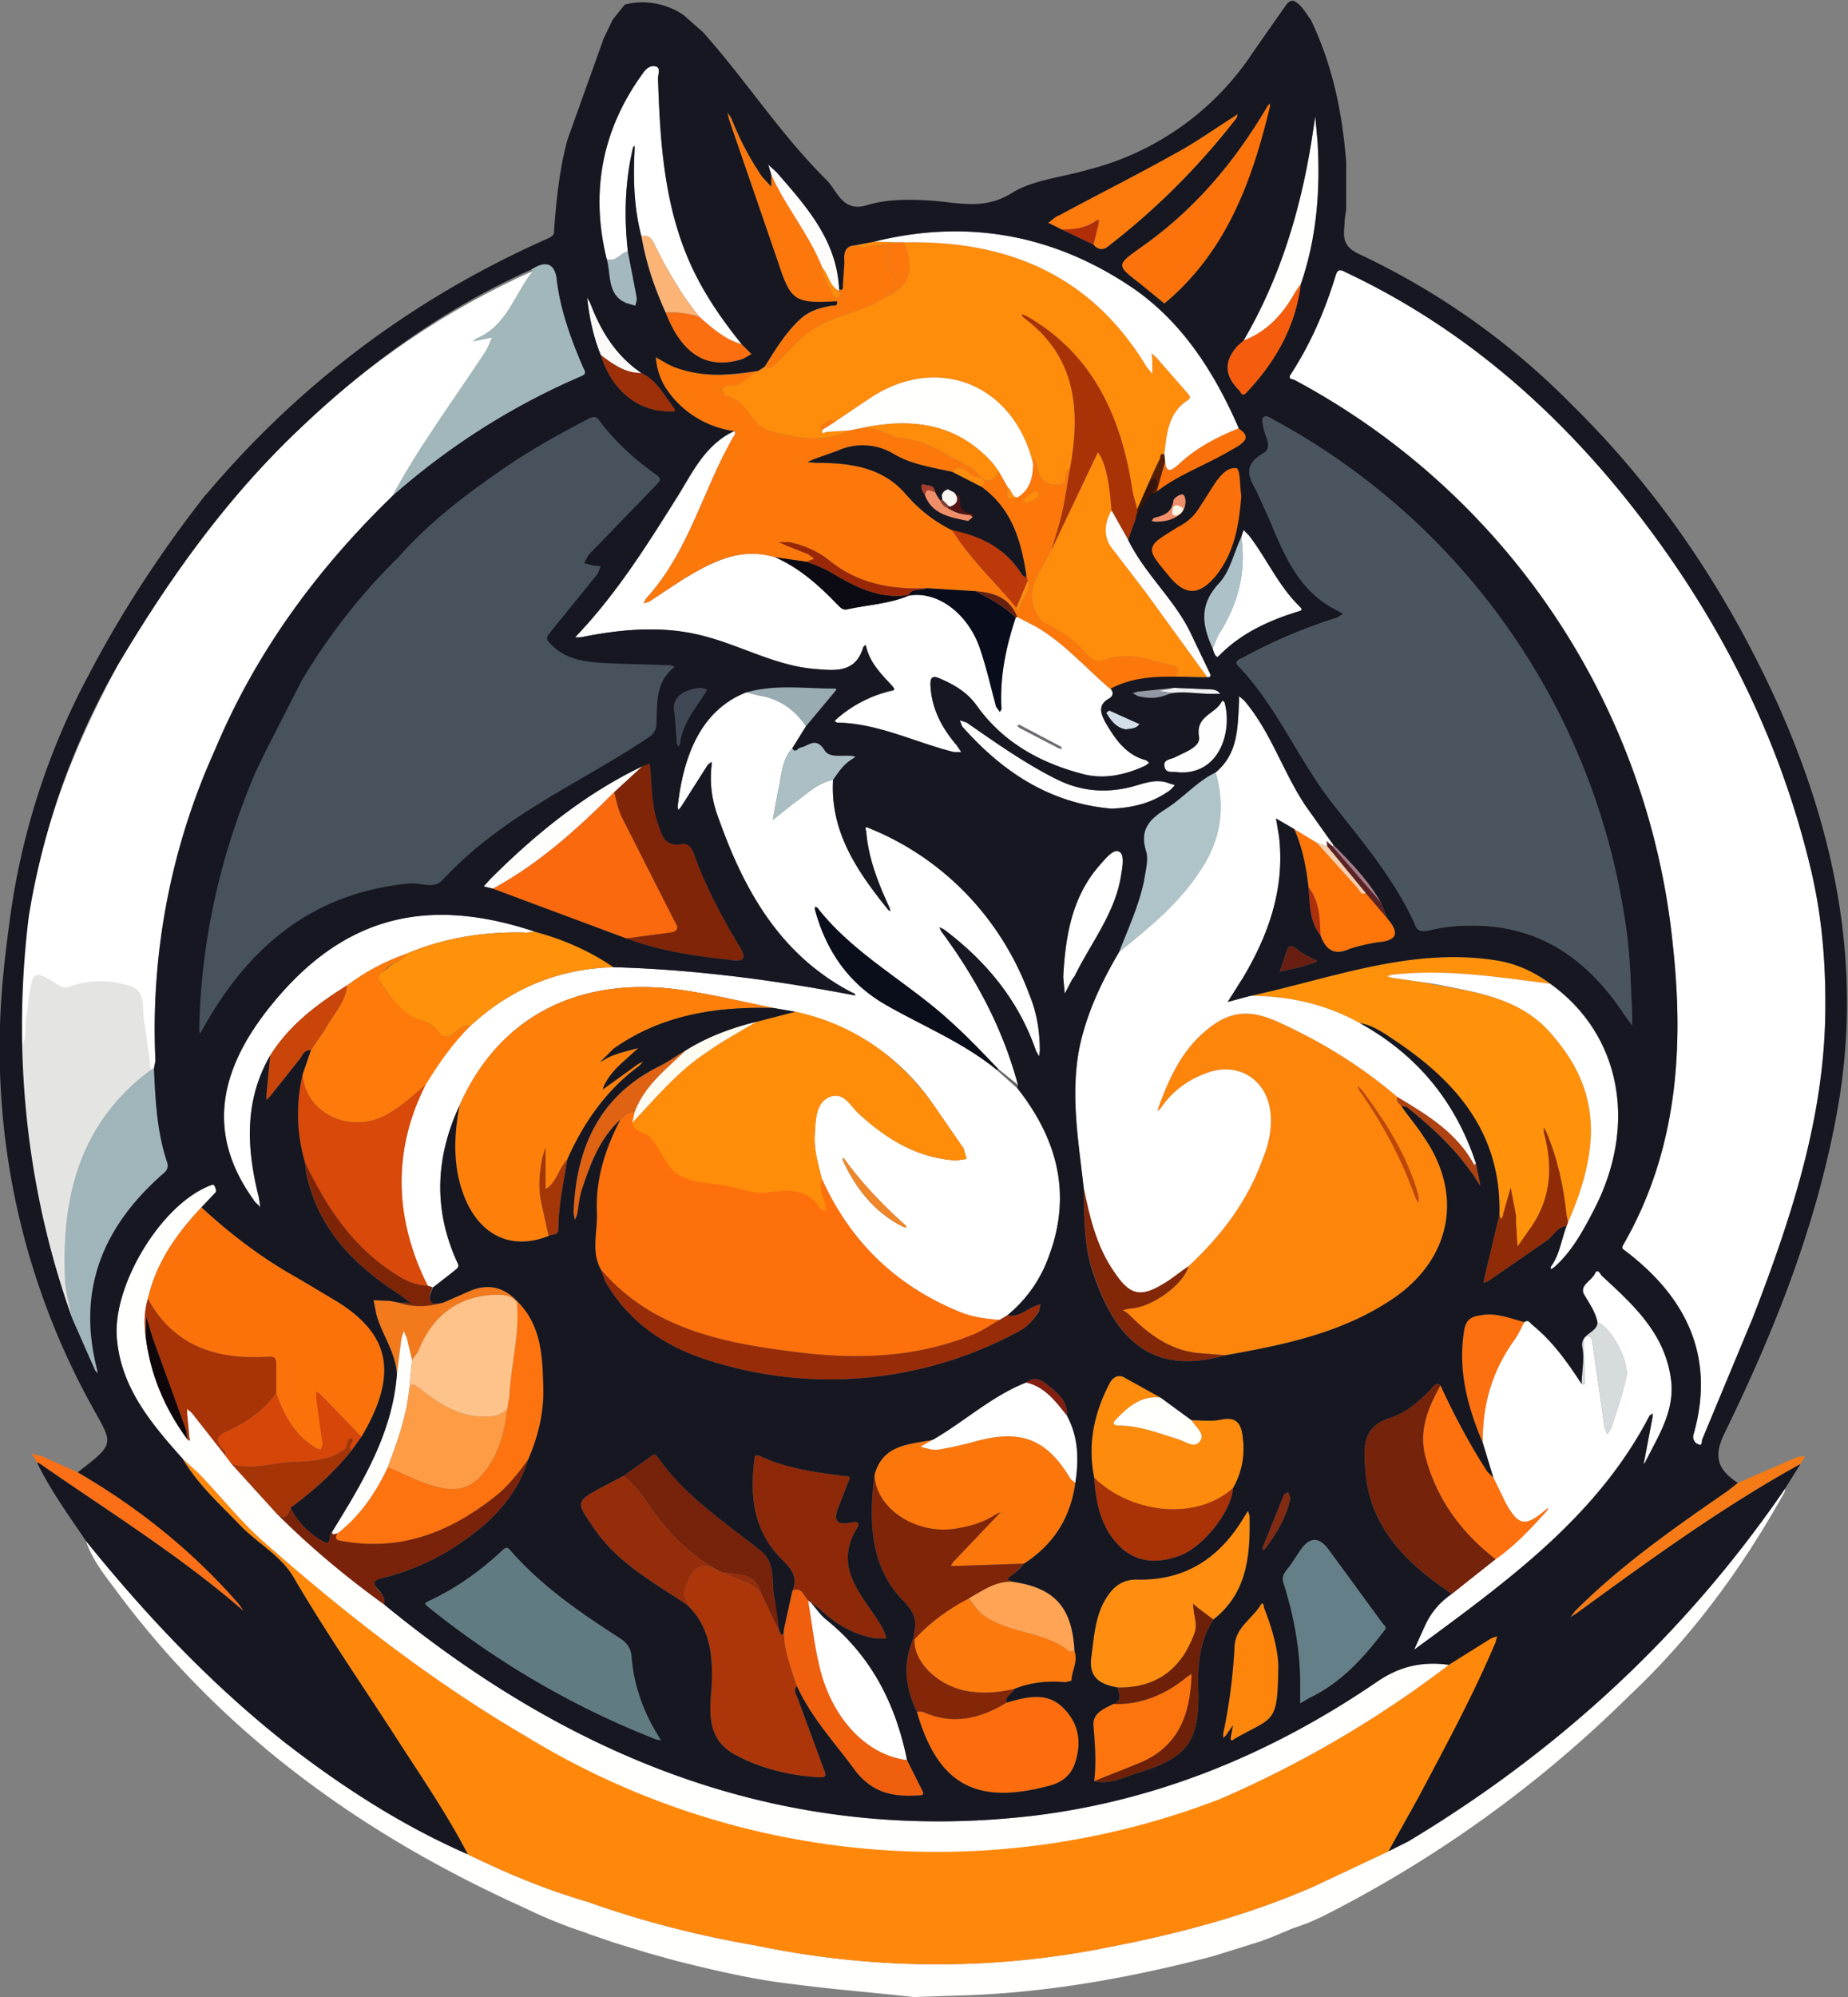<svg xmlns="http://www.w3.org/2000/svg" id="a" viewBox="0 0 2449 2645"><rect x="0" y="0" width="2449" height="2645" fill="#808080" stroke="none"/><defs><style>.ac,.al,.bl,.cm,.cw,.da,.dj,.dq,.i,.k,.p{stroke-width:0}.i{fill:#fc780c}.k{fill:#fefefe}.p{fill:#fc780b}.ac{fill:#952d0b}.al{fill:#161721}.bl{fill:#fff}.cm{fill:#fefefd}.cw{fill:#fefdfc}.da{fill:#f08e6a}.dj{fill:#fffffe}.dq{fill:#ff8c0a}</style></defs><path fill="#47525c" stroke-width="0" d="M955 339h-46L279 789l-165 583 855-3-14-1030z"/><path d="m708 2533-17-8c-214-97-399-231-539-421-15-20-30-39-38-63 79 98 166 190 265 268 75 58 154 109 241 147 51 25 104 47 159 63 73 26 148 45 224 58 154 32 313 33 466 2 93-18 184-42 271-80l100-47 26-13c200-120 368-275 500-468l-1 5c-55 99-122 191-205 269a1609 1609 0 0 1-409 294l-18 8-11 4-9 3-7 3-19 8-16 6-38 12-26 8c-111 29-223 49-337 52l-59 2c-53-6-106-10-159-17-53-6-104-18-156-31l-36-10-46-14-32-11-8-3-6-2c-15-5-36-13-60-24Z" class="dj"/><path fill="#ff880b" stroke-width="0" d="M1920 2205c-93 71-195 131-304 178h-1c-302 114-641 83-919-84-123-72-235-159-342-253-33-28-60-63-91-95-6-7-14-12-21-19 20 34 49 60 76 88 23 24 54 40 71 69 45 77 96 150 144 225 30 46 61 92 87 142 51 25 104 47 159 63 73 26 148 45 224 58 154 32 313 33 466 2 93-18 184-42 271-80l100-47 39-70c97-178 119-218 111-225-6-4-22 12-70 48Z"/><path fill="#7c6c5f" stroke-width="0" d="m1270 2643-59 2 59-2Z"/><path d="M2419 1327c1 147-44 283-96 418l-67 161c-1 2 0 10-5 7-4-1-9-6-7-12 30-104-9-183-91-245-3-2-5-3-2-7 71-123 81-258 66-396a957 957 0 0 0-502-750c-3-1-9-1-4-8 26-40 45-84 59-130 2-7 5-9 12-5 145 68 264 168 365 291 119 146 206 309 251 493 15 60 21 121 21 183Zm-1365 13-29-5c-39-8-77-17-116-23-140-22-248 34-300 152-32 69-35 138-3 208 4 7-2 9-5 12l-27 21-7-2-5-10a282 282 0 0 1 61-334c54-50 117-76 190-78 107 3 213 17 318 37h3c-1-1-2-3-4-3-95-49-143-134-177-229-9-23-13-47-10-72v-5l-5 4-35 55-4 5-1-4c6-61 27-127 91-152l16 4c27 4 48 18 63 41l-18 29c-15 16-14 38-19 57l-7 38 29-23c16-11 30-26 51-30-4 69 32 121 73 172l3 2-1-5c-15-32-28-65-31-100 0-3-4-9 4-5 99 40 175 120 212 220 10 24 14 49 14 75l-1 7-4-7c-23-67-66-119-122-161l-6-3 2 5c46 62 82 129 102 204l-26-21c-20-21-40-42-61-61-58-54-130-90-179-153l-3-1v4c15 55 45 98 94 126s103 50 147 86l27 24c56 71 74 147 38 233-11 26-28 49-51 68l-10 6c-20-1-39-4-57-12-83-35-142-93-179-175-5-20-11-40-9-61 1-17 1-39 19-47 19-8 28 12 39 22 37 34 78 59 129 62l14-2-4-14-38-55a297 297 0 0 0-185-126Zm147 284-2-2c-29-26-57-55-80-87l-2-2v4c17 37 42 69 80 88l4 1v-2Z" class="bl"/><path fill="#4a555f" stroke-width="0" d="M2163 1347v11l-9-12c-49-75-114-122-208-120-17 0-34 2-51 6-12 3-16 1-21-10-27-59-69-108-109-159-45-58-73-128-125-182-5-6 5-9 9-11 40-21 81-39 123-52l8-5-7-4c-54-25-72-77-93-126l-15-33c-11-19-17-34 8-49 16-8 2-24 1-37-1-4-2-9 0-11 4-4 8 0 12 2a906 906 0 0 1 466 655c8 44 9 89 11 137Z"/><path fill="#fd850b" stroke-width="0" d="M1575 1677c44-41 79-87 99-144 7-17 11-35 10-54-2-48-43-75-87-57-24 9-44 24-59 46l-4 4 1-5c12-33 26-65 51-91 35-35 64-43 109-22 57 26 109 58 157 99-3 6 3 9 5 12 10 14 21 27 30 41 52 75 37 159-38 212-68 47-146 63-225 77l-37-3c-38-4-66-26-92-52l-7-5 10-2c28-1 71-32 77-56Zm225-238h-1l3 6c31 44 56 91 74 142l4 6v-8c-14-53-43-98-75-141l-5-5Z"/><path d="m1006 491 8-6c6 4 10 1 14-3 14-14 27-29 42-41 31-24 72-26 104-48l9-4c28-17 25-42 15-68 134-3 244 41 318 159 3 6 7 10 11 15v-19l-1-8 6 5 42 48c3 4 5 6 0 9-26 17-28 45-31 72-6-3-5 4-6 6-11 22-20 44-30 67-2-10-6-20-7-30-15-94-52-176-139-226l-7-3c1 2 1 4 3 5 70 52 75 123 61 200-12 2 2 21-17 21-24 0-24-15-28-29l-3-7-1 8c-26-107-130-147-220-84l-43 29c-6-6-10 0-14 2-3 2-6 4-2 8-2 8 4 3 5 3l31-2c-35 18-71 10-106 1-24-6-29-41-57-46-3-1-5-6-8-9 3-2 7-6 10-6 19 4 26-14 41-19Z" class="dq"/><path d="M1472 913c4 5 3 9-2 12-15 9-12 19-5 32 13 22 27 43 54 50l4 4c-1 1-3 3-5 3-28 13-57 19-87 11-55-16-103-43-137-91-13-18-31-28-50-36-8-3-11-1-11 8 1 32 15 58 35 82l6 9-11-1c-51-13-99-38-154-39l-3-2 3-3c21-18 44-30 70-36 7-2 8-2 3-8-14-15-29-30-34-51l-1-3-3 3c-10 35-38 31-64 29-51-4-96-30-145-43-55-15-110-10-165 1l-8 1 3-4c54-57 95-123 136-188 19-32 36-65 72-82 1 1 2 3 1 4-42 71-60 155-118 218l-3 6 7-2 44-29c38-23 76-44 123-30 32 14 58 37 82 62 4 4 8 9 14 7 27-6 55-7 81-18 36-7 77 21 94 68 9 26 15 53 22 79l5 7c1-2 3-4 2-6-2-41 6-80 19-119l2-1 25 13c38 22 66 55 99 83Zm-65 78-1-2-55-29-3 1 3 3 52 27 4 1v-1Z" class="bl"/><path d="M696 2299c-123-72-235-159-342-253-33-28-60-63-91-95l-21-19c-41-46-81-93-87-158-7-70 58-179 124-204 3-1 4-2 6 2 1 3 3 6-1 9l-17 18c-33 35-60 73-71 121-5 17-5 33-3 50 6 50 25 95 55 136 5 5 3-1 3-2l-3-31v-7l6 5 44 56 9 12 60 66c44 44 92 84 142 120 250 205 531 318 859 280 167-20 318-83 456-177 30-21 61-28 96-23-93 71-195 131-304 178a1043 1043 0 0 1-920-84Z" class="dj"/><path d="M1027 738c-47-14-85 7-123 30l-44 29-7 2 3-6c58-63 76-147 118-218 1-1 0-3-1-4-38-5-72-27-92-59-7-12-11-25-12-39 9 5 18 11 27 14 36 13 73 11 110 4-15 5-22 23-41 19-3 0-7 4-10 6 3 3 5 8 8 9 28 5 33 40 57 46 35 9 71 17 106-1l15-3c20-4 35 11 52 13 37 3 63 24 93 39 10 4 21 33 38 6l12 21c-2 9-4 19 12 13 17-10 21-27 21-45l1-8 3 7c4 14 4 29 28 29 19 0 5-19 17-21-4 20-6 40-11 60-3 15-9 31-13 46l-20 37c-12 23-6 52 11 61 19 11 38 21 53 39 6 6 13 15 23 11 33-14 64 0 95 7 2 0 6 4 6 5-10 17 7 7 9 8 8 2 16 2 25 2-42 0-85-5-124 16-33-28-61-61-99-83l-25-13c-10-25-30-32-55-34l-65-4c-47 2-91-6-128-36-16-13-35-21-54-25h-14l11 5 28 11 8 6-10 4-42-6Zm335 31-2-8c-7-45-19-87-59-116 10-13-7-13-10-14-9-4-17-19-29-6-27-6-55-10-78-24a80 80 0 0 0-74-4l-31 11-9 4 11 1c44 0 87 5 118 40 18 21 38 37 63 49 23 38 57 69 85 103 2 5 4 2 4 0 2-12 17-21 11-36Zm-2-103c7-4 15-3 17-12l-5-4-17 12 5 4Z" class="p"/><path fill="#fd700c" stroke-width="0" d="M1268 1736c-83-35-142-93-179-175l-251-74 3-14c-9-1-13 6-19 10-21 39-33 79-31 123 1 25-8 51 5 75 68 80 164 98 261 110 80 10 159 7 234-24 12-5 23-13 34-19-20-1-39-4-57-12Z"/><path fill="#ff8d0a" stroke-width="0" d="M1089 1561c-4 12 1 23 5 34v9l-6-2c-16-27-41-27-67-23-22 4-41-6-62-9-17-3-35-3-52-10-26-10-29-38-47-55-7-6-20-6-22-18 31-33 60-68 98-93 21-15 45-28 67-41l51-13c79 17 139 61 185 126l38 55 4 14-14 2c-51-3-92-28-129-62-11-10-20-30-39-22-18 8-18 30-19 47-2 21 4 41 9 61Z"/><path fill="#ff920a" stroke-width="0" d="M1802 1355c-45-25-94-36-145-36 107-23 213-65 326-47 26 4 50 15 71 31-69-9-139-20-209-12l-7 2 7 2c18 3 37 5 55 9 55 10 112 17 153 62 65 72 72 146 25 253l-2-10c-4-38-12-75-27-110l-3-6v7c12 44 10 85-16 124l-19 27-2-33v-8l-7-37-10 35v2l-3 5-2-6c3-106-56-175-137-230-15-10-30-21-48-24Z"/><path d="M2117 1751c-3-14-11-25-18-37-6-12 11-18 15-28 3-6 7 1 8 3 41 38 83 75 92 135 7 43-16 77-34 113l-2 2 1-4 11-58v-5l-4 3c-66 126-175 209-286 291l-26 19 14-31c8-18 20-32 36-43l58-46c26-18 47-41 68-64l2-4-4 3c-27 23-36 21-53-10l-16-33-14-46c-1-51 13-97 43-138 5-7 8-15 12-22 6-4 8 2 11 4 27 22 46 49 65 78 7 2 4-4 4-6l-1-51c0-3 1-7 6-6 4 0 4 3 5 6l16 112c0 4 3 8 4 12 2-4 5-7 6-11 7-21 14-42 19-64 5-21-19-66-38-74Z" class="bl"/><path fill="#fe800b" stroke-width="0" d="M609 1464c52-118 160-174 300-152 39 6 77 15 116 23-76-2-148 9-212 54l-18 18c7-4 13-8 20-10 10-4 21-6 31-9l-21 19c-10 9-19 19-25 32l-1 4 4-3 43-31 6-3-4 5c-44 32-74 75-96 124l-6 8c-7 11-11 25-23 32v-55l-4 12c-4 20-6 40-2 60l10 45c-58 23-105-9-120-80-6-31-4-62 2-93Z"/><path fill="#fb720b" stroke-width="0" d="M196 1720c11-48 38-86 71-121 39 36 81 68 128 94l52 31c69 43 82 95 32 179l-53-55-7-5 1 9 7 58c1 4-1 7-2 10-3-1-7-2-9-4-27-17-40-43-50-71v-37c0-9-1-12-12-11-67 4-124-14-158-77Z"/><path fill="#fb760b" stroke-width="0" d="M1425 1964c-6 46-29 82-68 107l-91 3h-6l3-5 59-62 4-4-5 2c-18 12-37 17-57 20-52 7-104-28-105-72 11-40 46-40 77-46l-16 9c7 2 16 5 23 4 18-3 36-7 53-12 59-15 92-1 123 51l6 5Z"/><path fill="#617b83" stroke-width="0" d="m876 2305-6-1c-110-43-211-102-303-176-3-3-6-4 0-7 37-17 69-40 98-67 4-4 7-6 11-1 42 48 93 83 146 117 9 6 14 13 15 24 3 39 16 74 36 106l3 5Z"/><path fill="#ac3609" stroke-width="0" d="M1056 2233c-5 6-1 11 1 16l35 95c3 7 3 10-5 10-39-2-77-11-111-29-39-20-36-55-33-90 2-40-1-79-32-109 1-7-7-11-4-20 8-22 16-43 46-25h1l6 2c15 10 35 11 48 26l25 52q3 6 5 3l1-7c-1 27 9 51 17 76Z"/><path d="M1596 897c-9 0-17 0-25-2-2-1-19 9-9-8 0-1-4-5-6-5-31-7-62-21-95-7-10 4-17-5-23-11-15-18-34-28-53-39-17-9-23-38-11-61l20-37 58-122 3-6 4 6c10 22 12 46 14 71-9 16-11 33-1 48l46 60 82 113h-4Z" class="dq"/><path fill="#fd7a0b" stroke-width="0" d="M623 1359c-23 23-42 50-59 78-15 12-29 26-46 36-49 32-113 4-117-50l11-32c8-12 17-24 24-37 10-15 22-30 24-49 24-18 50-32 79-42-6 10-18 11-25 18-5 6-19 8-9 21 15 22 30 43 58 51 7 2 14 8 18 14 5 7 9 6 16 4 9-3 14-16 26-12Z"/><path fill="#d8490a" stroke-width="0" d="M401 1423c4 54 68 82 117 50 17-10 31-24 46-36-43 85-41 171-2 256l5 10c-14-1-27-5-39-13-59-36-95-90-124-151-11-38-12-77-3-116Z"/><path d="M1543 602c3-27 5-55 31-72 5-3 3-5 0-9l-42-48-6-5 1 8v19c-4-5-8-9-11-15-74-118-184-162-318-159h-12l-28-1c121-30 235-10 338 58 69 46 113 114 146 190-30 11-58 26-81 48-9 8-16 11-17-5l-1-9Z" class="bl"/><path fill="#a0b5ba" stroke-width="0" d="M96 1747c-4-19-10-38-10-58-4-108 22-204 114-272l4-2c2 43 4 85 18 126 1 6-1 9-4 12-81 70-117 155-89 262v4l-3-4-30-68Z"/><path fill="#fe8d10" stroke-width="0" d="M1481 2235c-22-4-38-12-35-39 4-28 5-57 21-81 9-14 21-23 39-23 66 2 112-30 144-85l4-6 2 7c1 52-3 102-48 137l-20-15-7-6 1 10c1 9 5 18 1 29-17 47-50 73-102 72Z"/><path d="M539 1263c-29 10-55 24-79 42-40 25-77 53-102 93-35 60-31 124-15 188l2 13c-3-4-7-6-9-10-59-82-51-165 22-256 94-117 204-148 351-99-5 0-10 2-15 1-53-1-105 7-155 28Z" class="bl"/><path fill="#ff910b" stroke-width="0" d="M539 1263c50-21 102-29 155-28 5 1 10-1 15-1 37 10 72 25 104 47-73 2-136 28-190 78-12-4-17 9-26 12-7 2-11 3-16-4-4-6-11-12-18-14-28-7-43-29-58-51-10-13 4-15 9-20 7-8 19-9 25-19Z"/><path fill="#fa690e" stroke-width="0" d="m830 1243-177-66c61-33 112-79 161-128 3 11 5 23 10 33l69 136c3 6 10 14-3 17l-60 8Z"/><path fill="#fe8b0b" stroke-width="0" d="M1450 1957c-9-45 0-87 21-126 5-8 12-11 20-6l47 26c-26-3-44 13-60 30-4 4-2 7 4 7 28 0 53 10 79 18 10 3 22 13 29 3 8-10-6-19-11-28 14 0 27 2 40-1 21-4 26 7 28 24 3 23-1 46-13 67-52 46-139 31-184-14Z"/><path fill="#8d2909" stroke-width="0" d="M1050 2107c10-22-7-34-19-47-34-38-37-82-31-129 0-4 3-4 6-3 36 17 75 22 113 27 7 0 9 1 5 8l-10 26c-7 17-14 34 17 27 4-1 8 1 6 6-36 56 9 93 33 135l5 13h-15c-30-5-54-20-76-41l-9-6-4-3c-6-6-8-19-21-13Z"/><path fill="#fc730f" stroke-width="0" d="M687 1725c31 32 32 73 33 113 1 33-7 65-20 95-13 18-27 36-45 50-60 47-125 72-202 58-7-1-10-3-6-10 30-23 51-54 67-88l38 17c28 11 58 21 81-1 25-24 35-57 39-92l3-18c2-42 14-82 10-124h2Z"/><path fill="#75230a" stroke-width="0" d="m1982 2065-58 46c-61-41-111-89-115-169-2-28-2-53 33-64 22-7 40-23 56-40 6-7 7-6 11-3-16 29-29 59-20 94 15 57 48 101 93 136Z"/><path fill="#fd6d0d" stroke-width="0" d="M1334 2255c25-7 52-15 74 6 21 20 26 45 17 73-5 17-18 27-34 31-96 26-148 0-176-98h7c40 18 76 10 112-12Z"/><path d="M2078 1619c47-107 40-181-25-253-41-45-98-52-153-63l-55-8-7-2 7-2c70-8 140 3 209 12 94 67 117 187 58 300-14 27-29 55-53 76l-4 2v-3c12-16 14-36 21-54l2-5Z" class="bl"/><path fill="#647f88" stroke-width="0" d="M1723 2223c-1-43-9-85-22-126-4-11 4-17 9-24l12-18c13-20 26-21 40-1l71 97c2 2 5 4 2 8-28 37-58 70-100 90l-12 7v-33Z"/><path fill="#fc790e" stroke-width="0" d="M1424 2187c5 14-4 26-4 39l-8 2c-23-2-46 0-68 9-18 4-35 6-53 4-42-3-81-37-79-70 20-22 45-40 71-54 7 7 12 16 20 22 34 25 81 21 114 48h7Z"/><path fill="#992c08" stroke-width="0" d="M796 1681c68 80 164 98 261 110 80 10 159 7 234-24 12-5 23-13 34-19l10-6c14 3 23-6 34-11l10-4c-1 4-1 8-3 10-7 12-16 22-29 28a525 525 0 0 1-422 32c-52-19-95-51-123-100-3-5-4-11-6-16Z"/><path fill="#802507" stroke-width="0" d="M1284 2117c-27 14-52 32-72 54h-2c3-18 8-29-12-50-45-44-47-107-39-168 1 44 53 79 105 72 20-3 39-8 57-20l5-2-4 4-59 62-3 5h6l91-3c-5 5-11 12-17 16-8 6-2 6 2 8-23-1-40 12-58 22Z"/><path fill="#812509" stroke-width="0" d="m830 1243 60-8c13-3 6-11 3-17l-69-136c-5-10-7-22-10-33l37-34 10-4 1 9c2 24 2 48 10 71 5 14 8 31 31 27 9-2 14 5 17 14 16 44 38 85 62 125 6 11 4 16-9 15-49-5-97-12-143-29Z"/><path fill="#fd730b" stroke-width="0" d="m1543 402-33-27c-30-23-31-25 0-46 72-50 126-114 170-189l3-4 1 5c-23 96-57 188-135 256l-6 5Z"/><path fill="#fe710e" stroke-width="0" d="M1982 2065c-45-35-78-79-93-136-9-35 4-65 20-94 18 39 38 77 62 114l8 8 16 33c17 31 26 33 53 10l4-3-2 4c-21 23-42 46-68 64Z"/><path fill="#afc4c9" stroke-width="0" d="M1611 1023c11 38 9 75-9 111-28 53-73 90-119 127 12-31 26-61 33-94 2-13 6-28 3-39-9-28 3-42 25-56 24-15 42-37 67-49Z"/><path fill="#77220a" stroke-width="0" d="m1033 2161-25-52c-7-26-29-23-48-26l-6-2c-35-18-62-44-85-75-13-18-25-38-43-51l38-27c3-2 5-2 7 1 36 52 88 86 136 124 23 18 14 44 20 67 3 13 4 27 6 41Z"/><path d="M826 1955c18 13 30 33 43 51 23 31 50 57 85 75h-1c-30-18-38 3-46 25-3 9 5 13 4 20-44-30-92-55-124-102-24-35-25-35 12-55l27-14Z" class="ac"/><path fill="#ef5f0e" stroke-width="0" d="M1050 2107c13-6 15 7 21 13 5 29 8 58 15 87 16 69 63 118 116 124l20 40c4 7-2 7-6 7-32 2-59-3-82-32-27-37-59-71-78-113-8-25-18-49-17-76l11-50Z"/><path fill="#a93206" stroke-width="0" d="M1473 676c-2-25-4-49-14-71l-4-6-3 6-58 122c4-15 10-31 13-46 5-20 7-40 11-60 14-77 9-148-61-200-2-1-2-3-3-5l7 3c87 50 124 132 139 226 1 10 5 20 7 30l1 4-13 36-22-39Z"/><path fill="#7b230a" stroke-width="0" d="M447 2031c-4 7-1 9 6 10 77 14 142-11 202-58 18-14 32-32 45-50-14 46-45 79-83 106-33 24-70 41-110 51-14 3-13 8-5 17 5 5 9 11 7 18-50-36-98-76-142-120 11 9 15 1 18-8 10 20 26 35 44 45 11 6 6-10 11-13 1 6 5 1 7 2Z"/><path d="M1202 2331c-53-6-100-55-116-124-7-29-10-58-15-87l4 3c7 8 13 17 21 23 59 48 91 111 106 185Z" class="bl"/><path fill="#fd7a0d" stroke-width="0" d="m1407 304-18-9c5-3 9-8 15-10 50-27 102-53 152-81 28-15 53-33 80-50l4-3-1 5a948 948 0 0 1-170 170c-7 6-14 5-20-2l7-28v-5l-3 1c-13 9-29 13-46 12Z"/><path d="m1425 1964-6-5c-31-52-64-66-123-51-17 5-35 9-53 12-7 1-16-2-23-4l16-9c42-24 78-58 124-76 25 6 39 25 54 44 15 28 16 58 11 89Z" class="bl"/><path fill="#a93207" stroke-width="0" d="M1450 1957c45 45 132 60 184 14-2 31-40 79-72 90-31 11-60 8-82-17-22-24-28-56-30-87Z"/><path fill="#fc740d" stroke-width="0" d="M1450 2359c3-25 1-50-1-74-1-16 14-22 26-28 38 1 70-13 98-36l6-4v4c-2 51-18 93-69 114l-60 24Z"/><path fill="#d74609" stroke-width="0" d="M366 1845c10 28 23 54 50 71 2 2 6 3 9 4 1-3 3-6 2-10l-8-58v-9l7 5 53 55-13 18c-7-5 6-14 0-16-8-1-4 12-10 15-7 4-14 9-22 11-13 3-27 5-41 5-29 0-57 12-86 3l-9-12c3-5-2-7-4-9-9-11-6-17 6-22 26-12 49-27 66-51Z"/><path fill="#fe750a" stroke-width="0" d="m1715 1098 30 18 54 60c3 3 4 10 11 7l29 34c17 20 11 29-13 31-13 2-26 5-38 9-20 9-31 1-38-18-1-22-1-45-16-64-3-27-8-53-19-77Z"/><path fill="#fe850b" stroke-width="0" d="M1694 2212c-1 72-7 62-58 91-2 2-6 4-5-2l3-16-9 13-4 4v-6c8-38 13-76 15-115 1-26 24-37 35-56 3-4 4 2 4 4 12 30 20 61 19 83Z"/><path d="M1109 400c-56 2-61-1-78-53l-65-189-2-9 5 8c11 27 24 53 41 77l12 14v-17c19 43 51 80 68 124 0 13 8 22 13 33 3 8 6 9 11 1 8 9 1 9-5 11Z" class="i"/><path d="m1645 711 3-9 7 7c24 31 39 67 68 95 4 4 1 5-3 6-39 12-76 29-105 59q-4 4-8-10l7-17c26-40 38-83 31-131Z" class="bl"/><path d="M1109 400c6-2 13-2 5-11l-2-6c6 3 5-3 5-5l2-30c-1-13 0-23 17-23 8 6 17-2 26 0 5 5 21-4 16 9-3 9-6 17-1 22 17 15 11 26-3 37-32 22-73 24-104 48-15 12-28 27-42 41-4 4-8 7-14 3 13-21 26-43 45-61 12-11 26-16 42-19 2-1 10 2 8-5Z" class="p"/><path fill="#fea454" stroke-width="0" d="M1284 2117c18-10 35-23 58-22 56 8 79 34 82 92h-7c-33-27-80-23-114-48-8-6-13-15-19-22Z"/><path d="M1648 451c48-82 75-171 90-264l5-33 3 33c4 64-1 128-22 189l-7 10c-16 29-37 53-69 65Z" class="dj"/><path fill="#832709" stroke-width="0" d="M1575 1677c-6 24-49 55-77 56l-10 2 7 5c26 26 54 48 92 52l37 3c-98 28-148-21-178-118-10-34-9-70-10-105 8 39 17 79 41 113 20 30 34 34 65 15 12-7 22-16 33-23Z"/><path fill="#fd700f" stroke-width="0" d="M2020 1751c-4 7-7 15-12 22-30 41-44 87-43 138-20-47-33-95-25-147 2-15 8-20 22-22 20-4 39 4 58 9Z"/><path fill="#6e2108" stroke-width="0" d="m1450 2359 60-24c51-21 67-63 69-114v-4l-6 4c-28 23-60 37-98 36 13-4 8-13 6-22 52 1 85-25 102-72 4-11 0-20-1-29l-1-10 7 6 20 15c-18 28-21 59-20 91 2 69-13 92-80 112-19 6-37 16-58 11Z"/><path fill="#902b08" stroke-width="0" d="m2078 1619-2 5c-13 1-17 13-26 19l-78 54-6 2 1-6 20-84 2 6 3-5v-2l10-35 7 37v8l2 33 19-27c26-39 28-80 16-124v-7l3 6c15 35 23 72 27 110l2 10Z"/><path d="M1473 1071c-82-7-145-49-198-109l-3-8 9 3c39 27 77 54 119 75 32 16 65 19 100 10 15-4 29-10 45-6l12 4c-3 3-6 7-10 9-22 15-47 21-74 22Z" class="k"/><path d="M1409 1294c3-56 12-108 50-150 7-8 17-20 24-16 7 3 5 18 3 29-7 51-40 91-62 136l-3 4-10 19-2-22Z" class="bl"/><path fill="#fa710b" stroke-width="0" d="M1643 589c10-7 12-12-1-22-30 12-58 27-81 49-9 8-16 11-17-5l-3 13h-5l-29 89 71 96 40-47 15-31 12-36 6-52-8-54Z"/><path fill="#a53406" stroke-width="0" d="M307 1939c29 9 57-3 86-3 14 0 28-2 41-5 8-2 15-7 22-11 6-3 2-16 10-15 6 2-7 11 0 16-23 29-51 54-81 76-3 9-7 17-18 8l-60-66Z"/><path fill="#842708" stroke-width="0" d="M1210 2171h2c-2 33 37 67 79 70 18 2 35 0 53-4-2 7-13 9-10 18-36 22-72 30-112 12h-7c-15-31-19-63-5-96Z"/><path fill="#f67b16" stroke-width="0" d="m2303 1964 76-33c4-2 9-2 13-2l-6 10c-105 58-201 128-297 198l-8 5 6-8c61-61 131-110 202-159l14-11Z"/><path fill="#fb6f16" stroke-width="0" d="m49 1937-7-12 14 4 47 21c81 47 153 104 214 175l6 9-8-7c-82-70-174-127-263-189l-3-1Z"/><path fill="#f27a1d" stroke-width="0" d="M687 1725h-2c-6-8-14-10-23-10-50-1-88 25-107 73-2 5-6 9-9 13l-7-28-4-10-3 10-6 47c-2-29-19-51-27-78l-4-20 22 1 10 2c21 7 41 6 61 0l32-14c26-12 48-7 67 14Z"/><path fill="#a1b7ba" stroke-width="0" d="M520 657c36-67 81-127 123-191 4-6 6-13 9-19l-19 4-7 1 6-4c40-17 50-59 74-89l-2-2c20-13 32-8 34 15 5 40 19 78 35 115 2 4 5 8-2 11-93 40-176 93-251 159Z"/><path d="m526 1820 6-47 3-10 4 9 7 29-4 42c-4 35-16 68-28 100-16 34-37 65-67 88-2-1-6 4-7-2 40-65 80-130 86-209Z" class="cm"/><path fill="#f65c0d" stroke-width="0" d="M1648 451c32-12 53-36 69-65l7-10c-7 57-34 104-73 145-5 5-7-2-9-4-20-20-20-39-2-59l8-7Z"/><path fill="#aabec3" stroke-width="0" d="M1104 1033c-21 4-35 19-51 30l-29 23 7-38c5-19 4-41 19-57 4 7 7 0 11-1 11-2 20-15 32 4 6 10 23 6 35 7l6 1-4 3c-12 7-19 18-26 28Z"/><path d="M804 343c-22-89-6-172 48-246 4-6 10-11 17-9s3 10 3 16c3 92 9 184 54 268 16 30 36 58 57 84-22-6-39-21-56-36-23-28-41-59-57-91-4-7-7-20-20-16-10-38-11-77-9-115v-5l-2 2c-11 46-12 92-7 138-10 2-16 15-28 10Z" class="bl"/><path d="m851 1015-37 34c-49 49-100 95-161 128l-12-3 8-9c60-60 125-113 202-150Z" class="cm"/><path fill="#ca4509" stroke-width="0" d="M358 1398c25-40 62-68 102-93-2 19-14 34-24 49-7 13-16 25-24 37-9-1-11 7-15 12l-39 49-5 5v-6l5-53Z"/><path d="m1473 676 22 39c23 47 64 81 85 128l23 48c1 2 4 7-3 6l-82-113-46-60c-10-15-8-32 1-48Z" class="cw"/><path fill="#d6dbdd" stroke-width="0" d="M2117 1751c19 8 43 53 38 74-5 22-12 43-19 64-1 4-4 7-6 11-1-4-4-8-4-12l-16-112c-1-3-1-6-5-6-5-1-6 3-6 6l1 51c0 2 3 8-4 6 0-16 4-33 1-48-4-20 20-19 20-34Z"/><path fill="#7f2507" stroke-width="0" d="M588 1725c-20 6-40 7-61 0l18 1-15-11c-56-36-103-81-121-148-3-9-4-19-5-28 29 61 65 115 124 151 12 8 25 12 39 13l6 2c-6 15-7 26 15 20Z"/><path fill="#e06213" stroke-width="0" d="M841 1473c-9-1-13 6-19 10-27 25-39 57-50 90-4 11-5 23-7 35l-3 8-2-9c3-85 33-155 114-195 12-6 23-14 35-21-26 25-55 47-68 82Z"/><path fill="#fc6f10" stroke-width="0" d="M927 420c17 15 34 30 56 36l13 13c-6 3-11 7-17 8-44 12-76-9-97-63 16-1 31 1 45 6Z"/><path fill="#fffffb" stroke-width="0" d="M1579 1881c5 9 19 18 11 28-7 10-19 0-29-3-26-8-51-18-79-18-6 0-8-3-4-7 16-17 34-33 60-30l41 30Z"/><path d="M1562 1023c-6-2-18 3-19-9-1-9 10-8 16-12 12-6 32-13 30-26-5-27 20-30 29-45 1-2 3-5 5 0 10 37-6 95-61 92Z" class="k"/><path fill="#adc1c9" stroke-width="0" d="M1645 711c7 48-5 91-31 131l-7 17c-13-29-19-56 7-85 16-16 21-42 31-63Z"/><path d="M1090 355c-17-44-49-81-68-124l-4-13 11 10c40 45 80 90 83 155l-1 2c-12-7-13-21-21-30Z" class="cw"/><path fill="#9e3009" stroke-width="0" d="M850 494c20 9 30 29 43 46 5 7-3 5-6 5-43 0-77-29-91-75 16 12 32 24 54 24Z"/><path fill="#fefbf1" stroke-width="0" d="M841 1473c13-35 42-57 68-82 29-18 61-30 94-38-22 13-46 26-67 41-38 25-67 60-98 93l3-14Z"/><path fill="#fbb376" stroke-width="0" d="M927 420c-14-5-29-7-45-6-15-33-26-66-32-101 13-4 16 9 20 16 16 32 34 63 57 91Z"/><path fill="#98acb2" stroke-width="0" d="M1068 962a91 91 0 0 0-63-41l-16-4c39-11 78-5 117-5 5 0 0 4-1 5l-37 45Z"/><path fill="#a53608" stroke-width="0" d="m727 1637-10-46c-4-19-2-39 2-59l4-12v55c12-7 16-21 23-32l6-8c-5 31-12 62-12 93 0 9-8 6-13 9Z"/><path fill="#a4b8bf" stroke-width="0" d="M804 343c12 5 18-8 28-10l12 61-2 11-12-4c-26-11-20-37-26-58Z"/><path d="M156 881c-39 73-73 148-95 228-10 35-17 71-25 107-7 57-13 114-8 171l172 30 4-2 2-10c-6-142 21-283 79-412 54-129 135-239 235-336 36-67 81-127 123-191 4-6 6-13 9-19l-19 4-7 1 6-4c40-17 50-59 74-89-114 51-219 122-310 210-97 92-173 199-240 312Zm1646 474c-45-25-94-36-145-36l-30 8 17-27 2-3c35-58 57-120 49-189l-4-24 24 14 30 18 14 5-1-7 8 7 1-2-37-52c-30-45-46-98-81-139l-7-6v8c-2 34-1 68-31 93 11 38 9 75-9 111-28 53-73 90-119 127-23 39-42 79-52 124-13 63-2 125 5 187 8 39 17 79 41 113 20 30 34 34 65 15 12-7 22-16 33-23 44-41 79-87 99-144 7-17 11-35 10-54-2-48-43-75-87-57-24 9-44 24-59 46l-4 4 1-5c12-33 26-65 51-91 35-35 64-43 109-22 57 26 109 58 157 99 38 23 77 46 100 87 1 1 1 5 4 1-27-82-78-144-154-186Z" class="bl"/><path fill="#ae4211" stroke-width="0" d="M1857 1465c-2-3-8-6-5-12 38 23 77 46 100 87 1 1 1 5 4 1l6 30c-5-7-9-15-15-22-23-32-52-58-83-83l-7-1Z"/><path fill="#fbfaf9" stroke-width="0" d="M850 494c-22 0-38-12-54-24-9-22-14-45-17-68l-1-8 4 7c14 37 34 70 68 93Z"/><path fill="#404855" stroke-width="0" d="M894 945c-5-19 9-32 35-34l8 2-3 6c-14 21-30 41-33 67l-2 3-2-4-3-40Z"/><path fill="#681f12" stroke-width="0" d="m1746 1273-4 2-19 6-27 6 8-24c3-12 7-12 16-5 7 6 17 10 26 15Z"/><path fill="#822b11" stroke-width="0" d="M1710 1984c-5 26-19 48-34 68l-3 1v-3l28-69c0-2 4-3 6-5l3 8Z"/><path fill="#561f07" stroke-width="0" d="m1544 611-11 40c-14 4-16 19-25 28l-1-4c10-23 19-45 30-67 1-2 0-9 6-6l1 9Z"/><path fill="#5b2324" stroke-width="0" d="m1839 1217-29-34-51-62-1-7 8 7 64 74 9 22Z"/><path fill="#b12e09" stroke-width="0" d="M1407 304c17 0 33-2 46-12l3-1v5l-7 28-42-20Z"/><path fill="#f3ca9b" stroke-width="0" d="m1531 691-5-1 3-4c12-3 24-6 26-23 0-3 11-11 14-7 4 7 2 19-5 25-9 7-19 10-33 10Z"/><path fill="#831e10" stroke-width="0" d="M1414 1875c-15-19-29-38-54-44 11-9 21-3 29 4 13 10 26 21 25 40Z"/><path fill="#d2dfe9" stroke-width="0" d="M1492 966c-13-2-20-12-26-22l4-3 40 18c-4 6-11 6-18 7Z"/><path fill="#9297a3" stroke-width="0" d="M1604 919c-19 0-40-5-57 1-15 6-26 4-39 2l-7-4 7-2 48-5-8 2-12 2 13 2 55 2Z"/><path fill="#ae300d" stroke-width="0" d="M1734 1175c15 19 15 42 16 64-15-19-14-42-16-64Z"/><path fill="#eeeff1" stroke-width="0" d="m1604 919-55-2-13-2 12-2 8-2 47 2c5 0 11 1 14 6h-13Z"/><path fill="#a77d8a" stroke-width="0" d="m1830 1195-64-74 1-2c24 24 46 47 63 76Z"/><path d="M1162 325c-9-2-18 6-26 0l22-5 27 1-23 4Z" class="dq"/><path fill="#696667" stroke-width="0" d="m1348 1441-27-24 2-1 26 21-1 4Z"/><path fill="#0a0d1a" stroke-width="0" d="m1323 1416-2 1c-44-36-98-58-147-86s-79-71-94-126v-4l3 1c49 63 121 99 179 153 21 19 41 40 61 61Z"/><path fill="#e4e5e3" stroke-width="0" d="M28 1387c9-13 4-28 7-42 2-8 2-17 3-25 6-35 7-36 40-15 10 6 14 1 22-1 23-6 47-6 69 1 26 6 19 30 22 48 4 21 6 43 9 64-92 68-118 164-114 272 0 20 6 39 10 58-43-116-64-236-68-360Z"/><path fill="#ef862a" stroke-width="0" d="M1201 1625v1l-4-1c-38-19-63-51-80-88v-4l2 2c23 32 51 61 80 87l2 2v1Z"/><path fill="#f4d0ae" stroke-width="0" d="m1759 1121 51 62c-7 3-8-4-11-7l-54-60 14 5Z"/><path fill="#c04605" stroke-width="0" d="m1800 1439 5 5c32 43 61 88 75 141v8l-4-6c-18-51-43-98-74-142l-3-6h1Z"/><path d="m1141 567-15 3-31 2c-1 0-7 5-5-3l16-10 43-29c90-63 194-23 220 84 0 18-4 35-21 45-8-1-7-10-12-13l-12-21-8-11c-48-54-108-61-175-47Z" class="dj"/><path d="m1162 325 23-4h13c10 26 13 51-15 68l-9 4c14-11 20-22 3-37-5-5-2-13 1-22 5-13-11-4-16-9Z" class="i"/><path d="m1106 559-16 10c-4-4-1-6 2-8 4-2 8-8 14-2Z" class="p"/><path fill="#090d1b" stroke-width="0" d="m1228 779 65 4c19 10 38 20 53 35-13 39-21 78-19 119 1 2-1 4-2 6l-5-7c-7-26-13-53-22-79-17-47-58-75-94-68v-1c5-10 16-5 24-9Z"/><path fill="#0c0b13" stroke-width="0" d="M1204 788v1c-26 11-54 12-81 18-6 2-10-3-14-7-24-25-50-48-82-62l42 6c11 4 22 8 32 14 32 19 64 36 103 30Z"/><path fill="#67200f" stroke-width="0" d="M1346 818c-15-15-34-25-53-35 25 2 45 9 55 34l-2 1Z"/><path fill="#6f6c74" stroke-width="0" d="M1407 991v1l-4-1-52-27-3-3 3-1 55 29 1 2Z"/><path fill="#a83307" stroke-width="0" d="M366 1845c-17 24-40 39-66 51-12 5-15 11-6 22 2 2 7 4 4 9l-44-56-6-5v7l3 31c0 1 2 7-3 2l-1-11-45-124-8-27-1 26c-2-17-2-33 3-50 34 63 91 81 158 77 11-1 12 2 12 11v37Z"/><path fill="#0e060a" stroke-width="0" d="m193 1770 1-26 8 27 45 124 1 11c-30-41-49-86-55-136Z"/><path d="M1141 567c67-14 127-7 175 47l8 11c-17 27-28-2-38-6-30-15-56-36-93-39-17-2-32-17-52-13Z" class="dq"/><path fill="#bd390a" stroke-width="0" d="M1261 701c39 9 72 25 94 61l4 3 1-4 2 8-15 36c-28-34-62-65-86-104Z"/><path fill="#9a2707" stroke-width="0" d="M1204 788c-39 6-71-11-103-30-10-6-21-10-32-14l10-4-8-6-28-11-11-5h14c19 4 38 12 54 25 37 30 81 38 128 36-8 4-19-1-24 9Z"/><path d="m1301 645-39-20c12-13 20 2 29 6 3 1 20 1 10 14Zm59 21-5-4 17-12 5 4c-2 9-10 8-17 12Zm-13 139 15-36c6 15-9 23-11 36 0 2-2 5-4 0Zm-11-159c5 3 4 12 12 13-16 6-14-4-12-13Z" class="dq"/><path d="M960 2083c19 3 41 0 48 26-13-15-33-16-48-26Z" class="ac"/><path fill="#fec38a" stroke-width="0" d="m542 1843 4-42c3-4 7-8 9-13 19-48 57-74 107-73 9 0 17 2 23 10 4 42-8 82-10 124l-3 18c-5 3-10 7-15 8-40 7-72-13-101-36-12-10-12-4-14 4Z"/><path fill="#fe9c46" stroke-width="0" d="M542 1843c2-8 2-14 14-4 29 23 61 43 101 36 5-1 10-5 15-8-4 35-14 68-39 92-23 22-53 12-81 1l-38-17c12-32 24-65 28-100Z"/><path d="M1090 355c8 9 9 23 21 30l3 4c-5 8-8 7-11-1-5-11-13-20-13-33Z" class="dq"/><g id="b"><path fill="#35150b" stroke-width="0" d="M1518 673c-5 5-6 12-13 14l1-6c1-2 2-4 1-6 6-13 11-27 19-40 9-4 7 4 8 9l-3 5c-2 2-5 3-1 6-7 5-9 12-12 18Z"/><path d="m1526 690 3-4c12-3 24-6 26-23 0-3 11-11 14-7 4 7 2 19-5 25-9 7-19 10-32 10l-6-1Z" class="da"/><path id="c" fill="#f9f6e3" stroke-width="0" d="M1554 672c5-5 9-2 14 1 0 6-5 8-9 10-9 0-4-7-5-11Z"/></g><path d="M2435 1470c34-190-3-370-82-544-67-146-155-277-270-390a979 979 0 0 0-283-200c-25-12-18-28-18-45l2-14v-62c-5-65-18-129-47-189-7-9-12-20-23-25-7 0-9 5-12 9l-40 57a371 371 0 0 1-221 158c-34 10-71 13-99 30-36 23-69 14-104 11-30-2-61-3-90 6-31 9-38-18-52-33-61-60-107-132-164-196l-26-23a97 97 0 0 0-78-14l-16 20-12 25-48 134c-11 41-15 82-18 124 0 2-4 5-6 6-177 78-329 191-454 339l-2 2c-58 74-110 153-154 237a953 953 0 0 0-106 333s-6 43-9 80a980 980 0 0 0 123 564c24 43 25 43-23 80 81 47 153 105 214 175l6 9-8-7c-82-70-174-127-263-189l-3-1c18 37 42 70 65 104 79 98 166 190 265 268 75 58 154 109 241 147-26-50-57-96-87-142-48-75-99-148-144-225-17-29-48-45-71-69-27-28-56-54-76-88-41-46-81-93-87-158-7-70 58-179 124-204 3-1 4-2 6 2 1 3 3 6-1 9l-17 18c39 36 81 68 128 94l52 31c69 43 82 95 32 179l-13 18c-23 29-51 54-81 76 10 20 26 35 44 45 11 6 6-10 11-13 40-65 80-130 86-209-2-29-19-51-27-78l-4-20 22 1 10 2 18 1-15-11c-56-36-103-81-121-148-3-9-4-19-5-28-11-38-12-77-3-116l11-32c-9-1-11 7-15 12l-39 49-5 5v-6l5-53c-35 61-31 124-15 188l2 13c-3-4-7-6-9-10-59-82-51-165 22-256 94-117 204-148 351-99 37 10 72 25 104 47 107 3 213 17 318 37h3c-1-1-2-3-4-3-95-49-143-134-177-229-9-23-13-47-10-72v-5l-5 4-35 55-4 5-1-4c7-61 27-127 91-152 39-11 78-5 117-5 5 0 0 4-1 6l-37 44-18 29c4 7 7 0 11-1 11-2 20-15 32 4 6 10 23 6 35 7l6 1-4 3c-12 7-19 18-26 28-4 69 32 121 73 172l3 2-1-4c-15-33-28-65-31-101 0-3-4-9 4-5 99 40 175 120 212 220 10 24 14 49 14 75l-1 7-4-7c-23-67-66-119-122-161l-6-3 2 5c46 62 82 129 102 204l-1 4c56 71 74 147 38 233-11 26-28 49-51 68 14 3 23-6 34-11l10-4c-1 4-1 8-3 11-7 11-16 21-29 27a525 525 0 0 1-422 32c-52-19-95-51-123-100l-6-16c-13-24-4-50-5-75-2-44 11-84 31-123-27 25-39 57-50 90-4 11-5 23-7 35l-3 8-2-9c3-85 33-155 114-195 12-6 23-14 35-21 29-18 61-30 95-38l50-13-29-5c-76-2-148 9-212 54l-18 18c7-4 13-8 20-10 10-4 21-6 31-9l-21 19c-10 9-19 19-25 32l-1 4 4-3 43-31 6-3-4 5c-44 32-74 75-96 124-5 31-12 62-12 93 0 9-8 6-13 9-58 23-105-9-120-80-6-31-4-62 2-93-32 69-35 138-3 208 4 7-2 9-5 12l-27 21c-7 15-8 26 14 20l32-14c26-12 48-7 67 14 31 32 32 73 33 113 1 33-7 65-20 95-14 46-45 79-83 106-33 24-70 41-110 51-14 3-13 8-5 16 5 6 9 12 7 19 250 205 531 318 859 280 167-20 318-83 456-177 30-21 61-28 96-23l56-35 8-3-2 8c-30 71-67 139-103 207l-39 70 26-13c200-120 368-275 500-468l20-32c-105 58-201 128-297 198l-8 5 6-8c61-61 131-110 202-159l14-11c-26-17-33-34-18-65 67-137 123-278 150-429ZM1738 187l5-33 3 33c4 64-1 128-22 189-7 57-34 104-73 145-5 5-7-2-9-4-20-20-20-39-2-59l8-7c48-82 75-171 90-264Zm-230 735-7-4 7-2 48-5 47 2c5 0 11 1 14 6h-13c-19 0-40-5-57 1-15 6-26 5-39 2Zm2 37c-4 6-11 6-18 7-13-2-20-12-26-22l4-3 40 18Zm49 43c12-6 32-13 30-26-5-27 20-30 29-45 1-2 3-5 5 0 10 37-6 95-61 92-6-2-18 3-19-9-1-9 10-8 16-12Zm56-133q-4 4-8-10c-13-29-19-56 7-85 16-16 21-42 31-63l3-9 7 7c24 31 39 67 68 95 4 4 1 5-3 6-39 12-76 29-105 59Zm-87-146c3-7 14-13 33-25 12-6 21-14 28-25l16-25c8-13 19-29 32-28h2c5 4 4 25 6 37-3 38-9 75-34 106-22 26-40 26-61 1-19-23-27-32-22-41Zm-2-33 3-4c12-3 24-6 26-23 0-3 11-11 14-7 4 7 2 19-5 25-9 7-19 10-33 10l-5-1Zm123 180c39-21 81-39 123-52l8-5-7-4c-54-26-72-77-93-126l-15-33c-11-19-17-34 8-49 16-8 2-24 1-37-1-4-2-9 0-11 4-4 8 0 12 2a906 906 0 0 1 466 655c8 44 9 89 11 137v11l-9-12c-49-75-114-122-208-120-17 0-34 2-51 6-12 3-17 1-21-10-27-59-69-108-109-159-45-58-73-128-125-182-5-6 5-9 9-11Zm31-730 3-3v4c-23 96-56 188-134 256l-6 5-33-27c-30-23-31-24 0-46 72-50 126-114 170-189Zm-276 145c50-27 102-53 152-81 28-15 53-33 80-50l4-3-1 5a948 948 0 0 1-170 170c-7 6-14 5-20-2l-42-20-18-9c5-3 9-8 15-10ZM852 97c4-6 10-11 17-9s3 10 3 16c3 92 9 184 54 268 16 30 36 58 57 84l13 13c-6 3-11 7-17 8-44 12-76-9-97-63-15-33-26-66-32-101-10-38-11-77-9-115v-5l-2 2c-11 46-12 92-7 138l12 62c1 3-1 7-2 10l-12-3c-26-12-20-38-26-59-22-89-6-172 48-246Zm-70 304c14 37 34 70 68 93 20 9 30 29 43 46 5 7-3 5-6 5-43 0-77-29-91-75-9-22-14-45-17-68l-1-8 4 7ZM206 1405l-2 10c2 43 4 85 18 126 1 6-1 9-4 12-81 70-117 155-89 262v4l-3-4-30-68c-61-170-80-352-58-532a974 974 0 0 1 118-334c67-113 143-220 240-312 91-87 192-160 308-212 20-13 32-8 34 15 5 40 19 78 35 115 2 4 5 8-2 11-93 40-176 93-251 159-100 97-181 207-235 336a893 893 0 0 0-79 412Zm380-239c-12 12-28 3-42 4-130 12-215 84-276 194l-3 5-1-4c2-119 28-232 74-341l13-27 49-96c36-60 78-114 128-163 39-44 85-80 133-113 38-27 78-49 120-71 7-3 10-2 14 4 21 28 47 51 75 71 7 5 5 8 0 13l-90 93-6 11 13 3 9 1-4 10-64 79c-4 5-4 8 0 12 25 28 59 26 91 28l69 2 6 2-2 2c-23 19-21 46-22 72 0 9-3 15-11 20-70 47-148 83-215 136-21 16-40 34-58 53Zm317-48c9-2 14 5 17 14 16 44 38 85 62 125 6 11 4 16-9 15-49-5-97-12-143-29l-177-66-12-3 8-9c60-60 125-113 202-150l10-4 1 9c2 24 2 48 10 71 5 14 8 31 31 27Zm31-199c-14 21-30 41-33 67l-2 3-2-4-3-40c-5-19 9-32 35-34l8 2-3 6Zm330 77c-52-13-100-38-155-39l-3-2 4-4c20-17 43-29 69-36 7-1 8-1 3-7-14-15-29-30-34-51l-1-3-3 3c-10 35-38 31-64 29-51-4-96-30-145-43-55-15-110-10-165 1h-8l3-3c54-57 95-123 136-189 19-31 36-65 72-81-38-5-72-27-92-59-7-12-11-25-12-39 9 5 18 11 27 14 36 13 73 10 109 4l8-5c14-22 27-44 46-62 12-12 26-16 42-19 2-1 10 2 8-6-56 3-61 0-78-52l-65-189-2-9 5 7c11 28 24 53 41 78l12 13v-16l-4-13 11 10c39 45 80 90 83 155 6 3 5-3 5-6l2-29c-1-12 0-22 13-23l27-5c121-30 234-10 337 58 69 45 113 114 146 190 14 9 10 16-3 24l-9 5c-32 19-67 31-97 54-14 4-16 19-25 28l-13 36c23 47 64 81 85 128l23 48c1 2 3 6-3 6h-3c-42 0-85-6-125 15 4 5 3 10-2 13-15 8-12 19-5 32 13 22 27 43 54 50l4 3-5 4c-28 13-57 19-87 10-55-15-103-42-137-90-13-18-31-28-50-36-8-3-11-1-11 8 1 32 15 58 35 81l6 9h-10Zm11-34-3-8 9 3c39 27 77 54 119 75 32 16 65 19 100 10 15-4 29-10 45-6l12 4c-3 3-6 7-10 9-22 15-47 21-74 22-82-7-145-49-198-109Zm211 195c-7 51-40 91-62 136l-3 4-10 19-2-22c3-56 12-108 50-150 7-8 17-20 24-16 7 3 5 18 3 29ZM870 2304c-110-43-211-102-303-176-3-3-6-4 0-7 37-17 69-40 98-67 4-4 7-6 11-1 42 48 93 83 146 117 9 6 14 13 15 24 3 39 16 74 36 106l3 5-6-1Zm346 74c-32 2-59-3-82-32-27-37-59-71-78-113-5 6-1 11 1 16l35 95c3 7 3 10-5 10-39-2-77-11-111-29-39-20-36-55-33-90 2-40-1-79-32-109-44-30-92-55-124-102-24-35-25-35 12-55l27-14 38-27c3-2 5-2 7 1 36 52 88 86 136 124 23 18 14 44 20 67l6 41q3 6 5 3l1-7 11-50c10-22-7-34-19-47-34-38-37-82-31-129 0-4 3-4 6-3 36 17 75 22 113 27 7 0 9 1 5 8l-10 26c-7 17-14 34 17 27 4-1 8 1 6 6-36 56 9 93 33 135l5 13h-15c-30-5-54-20-76-41l-9-6c7 8 13 17 21 23 59 48 91 111 106 185l20 40c4 7-1 7-6 7Zm209-44c-5 17-18 27-34 31-96 26-148 0-176-98-15-31-19-63-5-96 3-18 8-29-12-50-45-44-47-107-39-168 11-40 46-40 77-46 42-24 78-58 124-76 11-9 21-3 29 4 13 10 26 21 25 40 15 28 16 58 11 89-6 46-29 82-68 107-5 6-11 12-17 16-8 6-2 6 2 8 56 8 79 34 82 92 5 14-4 26-4 39l-8 2c-23-2-46 0-68 9-2 7-13 9-10 18 25-7 52-15 74 6 21 20 26 45 17 73Zm6-949c10-45 29-85 52-124 12-31 26-61 33-94 2-13 6-28 3-39-9-28 3-42 25-56 24-15 42-37 67-49 30-25 29-59 31-93v-8l7 6c35 41 51 94 81 139l37 52c24 24 46 47 63 76l9 22c17 20 11 29-13 31-13 2-26 5-38 9-20 9-31 1-38-18-15-19-14-42-16-64-3-26-8-53-19-77l-24-14 4 24c8 69-14 131-49 189l-2 3-17 27 30-8c107-23 213-65 326-47 26 4 50 15 72 31 93 67 116 187 57 300-14 27-29 55-53 76l-4 2v-3c12-16 14-36 21-54-13 1-17 13-26 19l-78 54-6 2 1-6 20-84c3-106-55-175-137-230-15-10-30-21-48-24 76 42 127 104 154 186l6 30c-5-7-9-15-15-22-23-32-52-58-83-83l-7-1c10 14 21 27 30 41 52 75 37 159-38 212-68 47-146 63-225 77-98 28-148-21-178-117-10-34-9-71-10-106-7-62-18-124-5-187Zm315-112-4 2-19 6-27 6 8-24c3-12 7-12 16-5 7 6 17 10 26 15Zm-36 711c-5 26-19 48-34 68l-3 1v-3l28-69c0-2 4-3 6-5l3 8Zm-76-13c-2 31-40 79-72 90-31 11-60 8-82-17-22-24-28-56-30-87-9-45 0-86 21-126 5-8 12-11 20-6l47 26 41 30c14 0 27 2 40-1 21-4 26 7 28 24 3 23-1 46-13 67Zm-26 174c-18 28-21 59-20 91 2 69-13 92-80 112-19 6-37 16-58 11 3-25 1-50-1-74-1-16 14-22 26-28 13-4 8-13 6-22-22-4-38-12-35-39 4-28 5-57 21-81 9-14 21-23 39-23 66 2 112-30 144-85l4-6 2 7c1 52-3 102-48 137Zm86 67c-1 72-7 62-58 91-2 2-6 4-5-2l3-16-9 13-4 4v-6c8-38 13-76 15-115 1-26 24-37 35-56 3-4 4 2 4 4 12 30 20 61 19 83Zm141-53c-28 37-58 70-100 90l-12 7v-33c-1-43-9-85-22-126-4-11 4-17 9-24l12-18c13-20 26-21 40-1l71 97c2 2 5 4 2 8Zm345-222-2 2 1-4 11-58v-5l-4 3c-65 126-175 209-286 291l-26 19 14-31c8-18 20-32 36-43-61-41-111-89-115-169-2-28-2-53 33-64 22-7 40-23 56-40 6-7 7-6 11-3 18 39 38 77 62 114l8 8-14-46c-20-47-33-95-25-147 2-15 8-20 22-22 20-4 39 4 58 9 6-4 8 2 11 4 27 22 46 49 65 78 0-16 4-33 1-48-4-19 20-19 20-34-3-14-11-25-18-37-6-12 11-18 15-28 3-6 7 1 8 3 41 38 83 75 92 135 7 43-16 77-34 113Zm76-31c-1 2 0 10-5 7-4-1-8-6-7-12 30-104-9-183-91-245-3-2-4-3-2-7 71-123 81-258 66-396a957 957 0 0 0-502-750c-3-1-9-1-4-8 26-40 45-84 59-130 2-7 5-9 12-5 145 68 264 168 365 291 119 146 206 309 251 493 15 60 21 121 21 183 1 147-44 283-96 418l-67 161Z" class="al"/><g id="d"><path d="m1301 645-39-20c-27-6-55-10-78-24a80 80 0 0 0-74-4l-31 11-9 4 11 1c44 0 87 5 118 40 18 21 38 37 62 49 39 8 72 24 94 60l4 3 1-4c-7-45-19-87-59-116Z" class="al"/><path d="m1283 690 6-5c-1-1-2-3-4-3-22-1-38-12-47-33-2-6-9-7-13-5-6 2-1 7 0 10 9 27 33 31 58 36Z" class="da"/><path fill="#561413" stroke-width="0" d="m1272 661-1-4-7-4 2 1c5 8 2 15-7 17h-1l-1 1-1 1 4 2 2 1v1-1l18 5 1 1h5v1h4v-2c-16-4-17-4-18-20Z"/><path fill="#804135" stroke-width="0" d="m1249 662-1-1-2 2c2 5 5 8 10 10l2-2-1-1-6-6"/><path fill="#faf6f3" stroke-width="0" d="m1250 663 1 1 6 6 2 1c9-3 12-9 7-17l-2-2-8-4-4 2-2 2-2 4 1 6"/><path fill="#a33f2c" stroke-width="0" d="M1239 652c-10-4-11-4-13 3-4-3-5-7-5-12 0-2 3-2 5-1 5 2 13 0 13 10Z"/></g></svg>